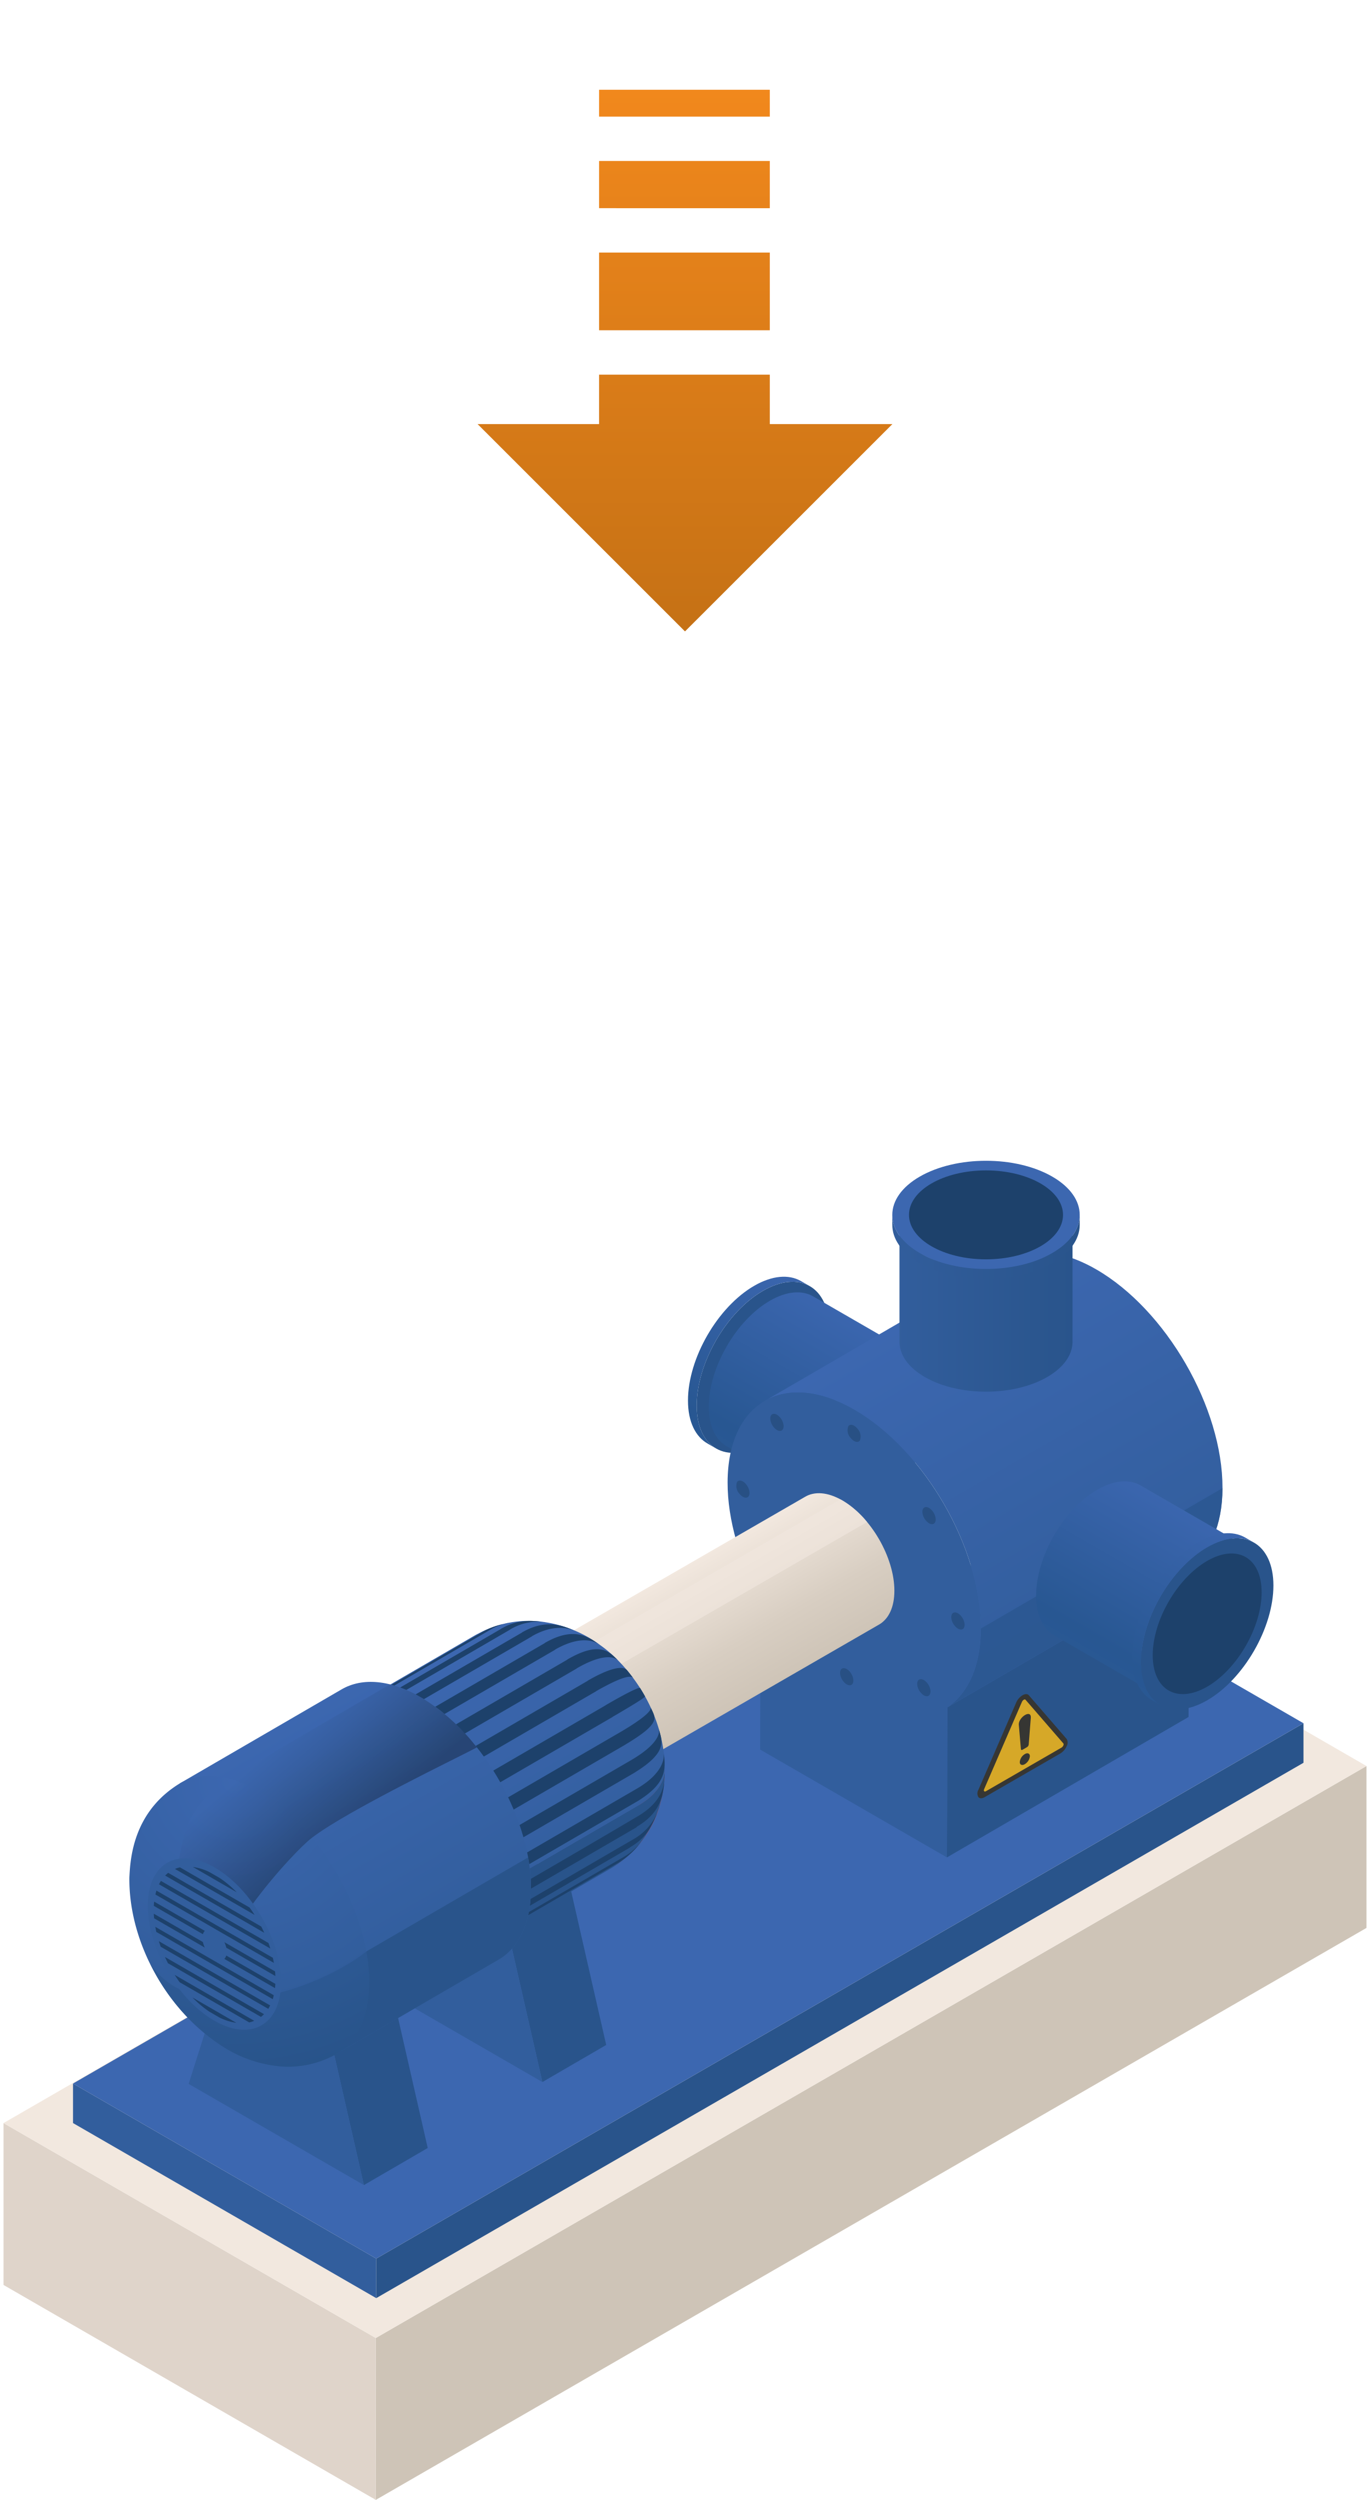 <svg xmlns="http://www.w3.org/2000/svg"
    xmlns:xlink="http://www.w3.org/1999/xlink" viewBox="0 0 328.817 600">
    <defs>
        <style>.cls-1{isolation:isolate;}.cls-11,.cls-2,.cls-22{fill:#29548b;}.cls-3{fill:url(#Áåçûìÿííûé_ãðàäèåíò_163);}.cls-4{fill:#3c67b0;}.cls-5{fill:url(#Áåçûìÿííûé_ãðàäèåíò_163-2);}.cls-6{fill:#cec4b7;}.cls-7{fill:#dfd4ca;}.cls-16,.cls-8{fill:#f2e8df;}.cls-9{fill:#325e9d;}.cls-10{fill:url(#Áåçûìÿííûé_ãðàäèåíò_25);}.cls-11,.cls-16{opacity:0.6;}.cls-12,.cls-22{opacity:0.5;}.cls-13{fill:#1d416b;}.cls-14{fill:#919292;}.cls-15{fill:url(#Áåçûìÿííûé_ãðàäèåíò_179);}.cls-16,.cls-23{mix-blend-mode:screen;}.cls-17{fill:#2c5186;}.cls-18{fill:#ce4a4a;}.cls-19{fill:url(#Áåçûìÿííûé_ãðàäèåíò_25-2);}.cls-20{fill:url(#Áåçûìÿííûé_ãðàäèåíò_25-3);}.cls-21{fill:url(#Áåçûìÿííûé_ãðàäèåíò_19);}.cls-23{opacity:0.4;fill:url(#Áåçûìÿííûé_ãðàäèåíò_31);}.cls-24{fill:url(#Áåçûìÿííûé_ãðàäèåíò_153);}.cls-25{fill:url(#Áåçûìÿííûé_ãðàäèåíò_153-2);}.cls-26{fill:url(#Áåçûìÿííûé_ãðàäèåíò_163-3);}.cls-27{fill:url(#Áåçûìÿííûé_ãðàäèåíò_163-4);}.cls-28{fill:#363633;}.cls-29{fill:#d6a828;}.cls-30{fill:url(#Degradado_sin_nombre_211);}</style>
        <linearGradient id="Áåçûìÿííûé_ãðàäèåíò_163" x1="82.006" y1="474.745" x2="129.708" y2="474.745" gradientTransform="matrix(-0.5, 0.866, -0.866, -0.5, 640.242, 470.602)" gradientUnits="userSpaceOnUse">
            <stop offset="0" stop-color="#3b66af"/>
            <stop offset="0.857" stop-color="#285792"/>
            <stop offset="1" stop-color="#295894"/>
        </linearGradient>
        <linearGradient id="Áåçûìÿííûé_ãðàäèåíò_163-2" x1="83.784" y1="456.539" x2="127.831" y2="456.539" xlink:href="#Áåçûìÿííûé_ãðàäèåíò_163"/>
        <linearGradient id="Áåçûìÿííûé_ãðàäèåíò_25" x1="144.975" y1="313.093" x2="102.078" y2="387.393" gradientTransform="matrix(-1, 0, 0, 1, 368.223, 0)" gradientUnits="userSpaceOnUse">
            <stop offset="0" stop-color="#3c67b0"/>
            <stop offset="1" stop-color="#325e9d"/>
        </linearGradient>
        <linearGradient id="Áåçûìÿííûé_ãðàäèåíò_179" x1="204.343" y1="376.195" x2="186.629" y2="406.877" gradientTransform="matrix(-1, 0, 0, 1, 368.223, 0)" gradientUnits="userSpaceOnUse">
            <stop offset="0" stop-color="#f2e8df"/>
            <stop offset="0.632" stop-color="#d8cec2"/>
            <stop offset="1" stop-color="#cec4b7"/>
        </linearGradient>
        <linearGradient id="Áåçûìÿííûé_ãðàäèåíò_25-2" x1="257.261" y1="394.249" x2="224.62" y2="450.783" xlink:href="#Áåçûìÿííûé_ãðàäèåíò_25"/>
        <linearGradient id="Áåçûìÿííûé_ãðàäèåíò_25-3" x1="296.227" y1="411.235" x2="264.305" y2="466.525" xlink:href="#Áåçûìÿííûé_ãðàäèåíò_25"/>
        <radialGradient id="Áåçûìÿííûé_ãðàäèåíò_19" cx="312.12" cy="427.473" r="70.067" gradientTransform="matrix(-1, 0, 0, 1, 368.223, 0)" gradientUnits="userSpaceOnUse">
            <stop offset="0" stop-color="#3c67b0"/>
            <stop offset="0.719" stop-color="#325e9d"/>
            <stop offset="1" stop-color="#29548b"/>
        </radialGradient>
        <linearGradient id="Áåçûìÿííûé_ãðàäèåíò_31" x1="304.172" y1="420.709" x2="286.01" y2="441.929" gradientTransform="matrix(-1, 0, 0, 1, 368.223, 0)" gradientUnits="userSpaceOnUse">
            <stop offset="0" stop-color="#3c67b0"/>
            <stop offset="0.268" stop-color="#315590"/>
            <stop offset="0.854" stop-color="#14263e"/>
            <stop offset="1" stop-color="#0d1a29"/>
        </linearGradient>
        <linearGradient id="Áåçûìÿííûé_ãðàäèåíò_153" x1="110.134" y1="313.404" x2="154.18" y2="313.404" gradientTransform="matrix(-1, 0, 0, 1, 368.223, 0)" gradientUnits="userSpaceOnUse">
            <stop offset="0" stop-color="#29548b"/>
            <stop offset="1" stop-color="#325e9d"/>
        </linearGradient>
        <linearGradient id="Áåçûìÿííûé_ãðàäèåíò_153-2" x1="108.356" y1="299.222" x2="156.056" y2="299.222" xlink:href="#Áåçûìÿííûé_ãðàäèåíò_153"/>
        <linearGradient id="Áåçûìÿííûé_ãðàäèåíò_163-3" x1="83.783" y1="365.814" x2="127.83" y2="365.814" xlink:href="#Áåçûìÿííûé_ãðàäèåíò_163"/>
        <linearGradient id="Áåçûìÿííûé_ãðàäèåíò_163-4" x1="82.005" y1="351.632" x2="129.706" y2="351.632" xlink:href="#Áåçûìÿííûé_ãðàäèåíò_163"/>
        <linearGradient id="Degradado_sin_nombre_211" x1="164.409" y1="151.546" x2="164.409" y2="21.546" gradientUnits="userSpaceOnUse">
            <stop offset="0" stop-color="#c57115"/>
            <stop offset="0.997" stop-color="#f1881c"/>
        </linearGradient>
    </defs>
    <g class="cls-1">
        <g id="Capa_1" data-name="Capa 1">
            <g id="_5" data-name="5">
                <g id="Axonometric_Cylinder" data-name="Axonometric Cylinder">
                    <path id="Cylinder_face" data-name="Cylinder face" class="cls-2" d="M167.215,337.353c0-10.143,7.121-22.476,15.905-27.547s15.9-.96,15.9,9.182-7.12,22.476-15.9,27.548S167.215,347.5,167.215,337.353Z"/>
                    <path id="Cylinder_body" data-name="Cylinder body" class="cls-3" d="M171.977,347.709l-2.091-1.208c-2.939-1.635-4.763-5.224-4.763-10.356,0-10.142,7.121-22.475,15.905-27.547,4.339-2.5,8.272-2.769,11.141-1.173l2.093,1.208c-2.87-1.6-6.8-1.332-11.142,1.173-8.784,5.071-15.9,17.4-15.9,27.547C167.215,342.486,169.039,346.073,171.977,347.709Z"/>
                </g>
                <g id="Axonometric_Cylinder-2" data-name="Axonometric Cylinder">
                    <path id="Cylinder_face-2" data-name="Cylinder face" class="cls-4" d="M195.341,352.184c0-9.365,6.575-20.754,14.685-25.437s14.686-.886,14.686,8.479-6.575,20.754-14.686,25.437S195.341,361.55,195.341,352.184Z"/>
                    <path id="Cylinder_body-2" data-name="Cylinder body" class="cls-5" d="M199.738,361.746l-25.226-14.564c-2.714-1.51-4.4-4.823-4.4-9.562,0-9.366,6.575-20.754,14.686-25.436,4.007-2.314,7.638-2.558,10.288-1.084l25.226,14.564c-2.65-1.474-6.282-1.23-10.289,1.083-8.11,4.683-14.685,16.072-14.685,25.437C195.341,356.923,197.024,360.236,199.738,361.746Z"/>
                </g>
                <g id="Axonometric_Cube" data-name="Axonometric Cube">
                    <polygon id="Cube_face_-_left" data-name="Cube face - left" class="cls-6" points="90.195 600 327.971 462.72 327.971 423.865 90.195 561.145 90.195 600"/>
                    <polygon id="Cube_face_-_right" data-name="Cube face - right" class="cls-7" points="0.847 548.414 90.195 600 90.195 561.145 0.847 509.559 0.847 548.414"/>
                    <polygon id="Cube_face_-_top" data-name="Cube face - top" class="cls-8" points="90.195 561.145 327.971 423.865 238.622 372.28 0.847 509.559 90.195 561.145"/>
                </g>
                <g id="Axonometric_Cube-2" data-name="Axonometric Cube">
                    <polygon id="Cube_face_-_left-2" data-name="Cube face - left" class="cls-2" points="90.3 551.575 312.851 423.085 312.851 413.596 90.3 542.086 90.3 551.575"/>
                    <polygon id="Cube_face_-_right-2" data-name="Cube face - right" class="cls-9" points="17.527 509.559 90.3 551.575 90.3 542.086 17.527 500.07 17.527 509.559"/>
                    <polygon id="Cube_face_-_top-2" data-name="Cube face - top" class="cls-4" points="90.3 542.086 312.851 413.596 240.078 371.58 17.527 500.07 90.3 542.086"/>
                </g>
                <g class="cls-1">
                    <polygon class="cls-2" points="227.37 409.78 285.365 376.077 285.271 412.093 227.276 445.796 227.37 409.78"/>
                    <path class="cls-10" d="M241.5,302.556c5.524-3.21,13.172-2.759,21.614,2.115,16.786,9.691,30.359,33.2,30.3,52.488-.026,9.081-3.086,15.564-8.051,18.918l-57.995,33.7c4.965-3.354,8.025-9.837,8.051-18.918.055-19.287-13.519-42.8-30.3-52.488-8.442-4.874-16.09-5.325-21.614-2.115Z"/>
                    <path class="cls-11" d="M235.421,390.862l58-33.7c-.026,9.081-3.086,15.564-8.051,18.918l-57.995,33.7C232.335,406.426,235.4,399.943,235.421,390.862Z"/>
                    <path class="cls-9" d="M205.117,338.374c-16.785-9.691-30.431-1.9-30.485,17.392-.026,9.08,2.988,19.071,7.9,28.128l-.093,36.016L227.276,445.8l.094-36.016c4.965-3.354,8.025-9.837,8.051-18.918C235.475,371.575,221.9,348.065,205.117,338.374Z"/>
                </g>
                <g class="cls-12">
                    <path class="cls-13" d="M176.911,355.686a2.684,2.684,0,0,0,.581,2.846,2.865,2.865,0,0,0,.792.707c.55.318,1.09.3,1.391-.123.436-.617.188-1.887-.58-2.846a2.943,2.943,0,0,0-.789-.7C177.752,355.255,177.215,355.274,176.911,355.686Z"/>
                    <path class="cls-13" d="M184.826,380.682c-.855-.235-1.361.486-1.14,1.6a3.565,3.565,0,0,0,1.544,2.256,1.749,1.749,0,0,0,.41.176c.855.219,1.361-.486,1.126-1.6a3.537,3.537,0,0,0-1.531-2.249A1.721,1.721,0,0,0,184.826,380.682Z"/>
                    <path class="cls-13" d="M186.474,343.223a1.682,1.682,0,0,0,.405.172c.853.235,1.374-.478,1.139-1.6a3.524,3.524,0,0,0-1.526-2.236,1.714,1.714,0,0,0-.429-.18c-.854-.235-1.36.47-1.125,1.588A3.562,3.562,0,0,0,186.474,343.223Z"/>
                    <path class="cls-13" d="M203.237,400.6c-.557-.321-1.1-.3-1.392.113-.45.625-.187,1.9.581,2.846a2.849,2.849,0,0,0,.792.707c.55.318,1.09.3,1.391-.122.436-.618.174-1.9-.58-2.846A2.947,2.947,0,0,0,203.237,400.6Z"/>
                    <path class="cls-13" d="M203.608,342.3a2.685,2.685,0,0,0,.58,2.846,2.875,2.875,0,0,0,.8.71c.548.317,1.087.3,1.388-.109a2.685,2.685,0,0,0-.58-2.846,2.931,2.931,0,0,0-.8-.714C204.441,341.871,203.909,341.893,203.608,342.3Z"/>
                    <path class="cls-13" d="M221.325,403.059c-.854-.236-1.36.486-1.126,1.6a3.542,3.542,0,0,0,1.52,2.231,1.727,1.727,0,0,0,.421.177c.854.235,1.36-.487,1.14-1.6a3.565,3.565,0,0,0-1.533-2.239A1.658,1.658,0,0,0,221.325,403.059Z"/>
                    <path class="cls-13" d="M222.982,365.605a1.813,1.813,0,0,0,.41.175c.853.219,1.36-.486,1.139-1.6a3.6,3.6,0,0,0-1.545-2.257,1.721,1.721,0,0,0-.409-.175c-.854-.22-1.36.486-1.139,1.6A3.6,3.6,0,0,0,222.982,365.605Z"/>
                    <path class="cls-13" d="M229.921,387.214c-.552-.318-1.087-.3-1.379.115-.45.626-.188,1.9.58,2.847a2.9,2.9,0,0,0,.795.71c.549.316,1.087.3,1.389-.11.436-.633.173-1.911-.58-2.846A2.942,2.942,0,0,0,229.921,387.214Z"/>
                </g>
                <g id="Axonometric_Cylinder-3" data-name="Axonometric Cylinder">
                    <path id="Cylinder_face-3" data-name="Cylinder face" class="cls-14" d="M147.083,420.81c0,7.988-5.607,11.226-12.525,7.233s-12.526-13.708-12.526-21.7,5.608-11.226,12.526-7.232S147.083,412.823,147.083,420.81Z"/>
                    <path id="Cylinder_body-3" data-name="Cylinder body" class="cls-15" d="M125.619,398.285,193.2,359.267c2.272-1.361,5.438-1.191,8.938.829,6.918,4,12.526,13.708,12.526,21.7,0,3.946-1.369,6.733-3.588,8.061L143.5,428.872c2.219-1.328,3.587-4.115,3.587-8.062,0-7.987-5.607-17.7-12.525-21.695C131.057,397.094,127.892,396.925,125.619,398.285Z"/>
                </g>
                <path class="cls-16" d="M201.707,359.872c.145.078.286.14.433.224a22.728,22.728,0,0,1,5.98,5.2L140.537,404.32a22.74,22.74,0,0,0-5.979-5.2c-.147-.084-.288-.147-.434-.225Z"/>
                <g class="cls-1">
                    <polygon class="cls-2" points="130.181 499.712 145.497 490.811 136.588 451.748 121.272 460.649 130.181 499.712"/>
                    <polygon class="cls-17" points="121.272 460.649 136.588 451.748 112.529 437.858 97.213 446.759 121.272 460.649"/>
                    <polygon class="cls-9" points="97.213 446.759 88.112 475.424 130.181 499.712 121.272 460.649 97.213 446.759"/>
                </g>
                <g class="cls-1">
                    <polygon class="cls-2" points="87.345 524.443 102.661 515.543 93.752 476.48 78.436 485.381 87.345 524.443"/>
                    <polygon class="cls-17" points="78.436 485.381 93.752 476.48 69.693 462.59 54.376 471.491 78.436 485.381"/>
                    <polygon class="cls-9" points="54.376 471.491 45.275 500.155 87.345 524.443 78.436 485.381 54.376 471.491"/>
                </g>
                <g class="cls-1">
                    <path class="cls-18" d="M159.573,424.394c-.077,4.036-.311,16.32-13.054,24.108,4.218-2.452,6.792-7.725,6.7-15.2,4.277-2.485,6.393-5.711,6.354-8.91Z"/>
                    <path class="cls-2" d="M122.94,450.9l30.279-17.6c4.277-2.485,6.393-5.711,6.354-8.91-.012.6-.027,1.4-.038,2-.067.8-.15,1.864-.252,2.659l-.34,1.952c-.222.905-.528,2.109-.8,3l-.68,1.852c-.452,1-1.091,2.314-1.61,3.279l-1.055,1.671a24.733,24.733,0,0,1-2.651,3.266l-1.439,1.39a26.971,26.971,0,0,1-4.188,3.038l-30.28,17.6C120.458,463.646,123.031,458.373,122.94,450.9Z"/>
                    <path class="cls-19" d="M113.981,392.506c.271-.157.549-.3.834-.435a25.478,25.478,0,0,1,14.061-2.966,29.839,29.839,0,0,1,15.235,5.779c5.617,3.928,15.194,14.564,15.462,29.51.039,3.2-2.077,6.425-6.354,8.91L122.94,450.9a43.642,43.642,0,0,0-3.973-16.775,55.3,55.3,0,0,0-8.887-13.975,40.354,40.354,0,0,0-10.435-8.673C93.406,408,87.784,407.73,83.7,410.1Z"/>
                    <path class="cls-9" d="M122.94,450.9c.18,14.7-9.957,20.893-22.643,13.823S77.181,440,77,425.3s9.958-20.893,22.644-13.823S122.76,436.2,122.94,450.9Z"/>
                    <path class="cls-13" d="M152.81,438.456c.033-.183.058-.377.088-.564-.036.223-.067.452-.108.67l-30.279,17.6a24.122,24.122,0,0,0,.341-2.565c10.092-5.865,20.184-11.73,30.288-17.714,5.577-3.33,6.093-6.925,6.341-8.653C159.155,430.239,159.019,434.848,152.81,438.456Zm-1.611,4.928c4.025-2.34,5.351-5.158,6.79-8.923a13.338,13.338,0,0,1-5.969,6.981l-30.275,17.595a16.325,16.325,0,0,1-.865,2.022l30.279-17.6c.088-.171.166-.352.248-.529C151.337,443.083,151.273,443.238,151.2,443.384Zm-2.687,3.636a18.936,18.936,0,0,0,5.4-4.989,14.814,14.814,0,0,1-4.136,3.608L119.5,463.23a11.894,11.894,0,0,1-1.324,1.438C153.738,444,148.512,447.02,148.512,447.02Zm7.642-37.233c.37.81-2.128,2.93-7.272,5.938l-30.278,17.6q.681,1.473,1.266,2.973l30.278-17.6c-.19-.487-.193-.5,0-.013C158.882,413.45,157.3,412.318,156.154,409.787Zm1.925,5.063c.574,1.951-1.66,4.721-6.628,7.621l-30.278,17.6q.453,1.51.8,3.021l30.279-17.6c-.059-.261-.128-.522-.193-.783.064.258.133.516.191.774C160.423,420.465,158.9,417.782,158.079,414.85Zm-12.706-5.571-30.278,17.6q.871,1.378,1.664,2.808l30.279-17.6c-.252-.455-.259-.466-.01-.019,5.22-3.046,7.553-4.51,7.8-4.9-.674-1.179-.4-.719-1.194-2.013-.2-.3-3.093,1.1-8.268,4.107Zm13.922,11.231c.369,2.872-1.757,6.055-6.37,8.743l-30.279,17.6q.194,1.489.262,2.954l30.279-17.6c-.031-.677-.036-.787,0,0C159.975,427.944,159.793,424.746,159.295,420.51Zm-28.538-26.148-30.278,17.6q1.239.742,2.445,1.613l30.279-17.6c-.21-.151-.228-.163-.027-.019,4.548-2.643,8.383-2.9,10.8-1.168-2.473-1.67-5.964-4.677-13.249-.442Zm-10.525-3.4L89.955,408.554a15.748,15.748,0,0,1,2.168.188l30.279-17.6c-.19-.029-.376-.046-.564-.068.177.021.353.036.532.064a13.071,13.071,0,0,1,8.551-1.807c-3.1-.353-6.481-.839-10.718,1.623ZM141.079,403.4l-30.278,17.6q1.029,1.222,1.993,2.525l30.279-17.6c-.321-.434-.331-.447-.015-.02,5.236-2.976,8.233-4.044,8.906-3.177-.439-.564-1.021-1.319-1.477-1.869-1.019-1.2-4.356-.426-9.424,2.519Zm-15.812-11.563-30.278,17.6a23.584,23.584,0,0,1,2.392.915l30.279-17.6c-.207-.093-.228-.1-.031-.014,3.855-2.24,7.541-2.566,10.512-1.29-2.959-1.183-6.961-3.075-12.9.379Zm10.888,6.5-30.278,17.6q1.152,1.012,2.254,2.127l30.279-17.6c-.352-.355-.366-.369-.021-.021,4.934-2.868,8.5-3.381,10.033-1.849-2.085-2.03-4.309-4.916-12.289-.278Zm-15.222-8.566c.459-.115.911-.224,1.311-.313C121.8,389.536,121.367,389.645,120.933,389.769Zm-35.4,19.483a11.752,11.752,0,0,1,1.876-.5l30.279-17.6c-.166.03-.326.072-.489.108.153-.034.3-.074.459-.1a14.33,14.33,0,0,1,3.272-1.394,17.5,17.5,0,0,0-5.123,1.889Z"/>
                </g>
                <g class="cls-1">
                    <path class="cls-20" d="M81.993,405.463c4.948-2.876,11.838-2.391,19.4,2.126,14.691,8.777,26.355,29.459,26.051,46.194-.148,8.123-3.087,13.822-7.754,16.534L80.85,492.888l-37.7-64.854Z"/>
                    <path class="cls-2" d="M72.078,477.573l54.654-31.761a40.956,40.956,0,0,1,.711,7.971c-.148,8.123-3.087,13.822-7.754,16.534L80.85,492.888Z"/>
                    <path class="cls-21" d="M31.052,450.635c-.18,15.7,9.256,32.514,22.945,40.885a30.681,30.681,0,0,0,13.054,4.4,23.409,23.409,0,0,0,13.8-3.027c4.666-2.712,7.606-8.411,7.754-16.534.3-16.735-11.359-37.417-26.051-46.194-7.561-4.518-14.451-5-19.4-2.126C31.828,434.927,31.264,446.339,31.052,450.635Z"/>
                    <path class="cls-22" d="M87.919,468.37a40.813,40.813,0,0,1,.72,8.016c-.148,8.122-3.087,13.822-7.754,16.534a23.412,23.412,0,0,1-13.8,3.027,30.666,30.666,0,0,1-13.055-4.395,49.118,49.118,0,0,1-17.939-20.17C47.242,487.508,76.221,477.624,87.919,468.37Z"/>
                    <path class="cls-23" d="M41.915,455.105c1.647-14.7,2.033-21.639,14.905-29.382,4.834-2.907,36.764-21.448,36.764-21.448a28.77,28.77,0,0,1,7.808,3.314,49.546,49.546,0,0,1,13.047,11.8c-2.42,1.435-33.868,16.436-40.7,22.643C68.477,446.817,59.011,457.952,56.5,463.8,50.853,463.413,46.148,459.146,41.915,455.105Z"/>
                    <path class="cls-9" d="M51.79,448.373c8.831,5.276,15.843,17.709,15.66,27.769S59.959,490.08,51.127,484.8s-15.843-17.71-15.66-27.77S42.958,443.1,51.79,448.373Z"/>
                    <path class="cls-13" d="M50.231,482.811a25.468,25.468,0,0,1-4.041-3.4L56.731,485.5a13.174,13.174,0,0,1-4.048-1.271Zm-1.074-15.372a6.092,6.092,0,0,1-.46-1.331l-11.781-6.8c.012.368.038.744.078,1.111ZM59.815,485.4a6.45,6.45,0,0,0,1.2-.388L41.922,473.984c.38.612.787,1.207,1.2,1.772ZM48.7,464.23a1.745,1.745,0,0,1,.466-.8l-12.162-7.022c-.042.321-.07.665-.085,1.017Zm13.94,19.852a8.573,8.573,0,0,0,.725-.663L39.587,469.69c.231.509.475,1.01.719,1.5Zm1.752-1.936c.164-.265.3-.547.452-.82L38.124,465.9c.149.447.285.886.447,1.34Zm1.07-2.328c.1-.305.166-.626.249-.939L37.275,462.46c.081.407.148.807.242,1.222Zm-11.156-10.47a1.736,1.736,0,0,1-.466.8L66,477.166c.042-.32.07-.664.085-1.017Zm-.455-3.21a6.163,6.163,0,0,1,.46,1.331l11.781,6.8c-.013-.368-.039-.743-.078-1.111ZM37.545,453.76c-.1.305-.165.625-.248.938l28.437,16.419c-.08-.407-.147-.807-.241-1.222Zm1.071-2.329c-.164.265-.3.547-.453.82l26.722,15.428c-.149-.446-.284-.885-.447-1.339Zm1.751-1.936a8.267,8.267,0,0,0-.724.664l23.78,13.729c-.231-.509-.475-1.011-.719-1.5Zm2.828-1.314a6.386,6.386,0,0,0-1.2.388l19.1,11.024c-.38-.612-.788-1.207-1.2-1.772Zm7.131,1.17a13.212,13.212,0,0,0-4.048-1.271l10.542,6.087a25.438,25.438,0,0,0-4.042-3.4Z"/>
                </g>
                <g id="Axonometric_Cylinder-4" data-name="Axonometric Cylinder">
                    <path id="Cylinder_face-4" data-name="Cylinder face" class="cls-4" d="M221.967,301.378c8.111,4.683,21.261,4.683,29.372,0s8.111-12.275,0-16.958-21.261-4.682-29.372,0S213.857,296.7,221.967,301.378Z"/>
                    <path id="Cylinder_body-4" data-name="Cylinder body" class="cls-24" d="M215.885,292.789v29.128c-.049,3.106,1.978,6.22,6.082,8.589,8.111,4.683,21.261,4.683,29.372,0,4.007-2.313,6.034-5.336,6.082-8.368V293.01c-.048,3.032-2.075,6.055-6.082,8.368-8.111,4.683-21.261,4.683-29.372,0C217.863,299.009,215.836,295.894,215.885,292.789Z"/>
                </g>
                <g id="Axonometric_Cylinder-5" data-name="Axonometric Cylinder">
                    <path id="Cylinder_face-5" data-name="Cylinder face" class="cls-4" d="M220.749,300.763c8.784,5.072,23.025,5.072,31.809,0s8.783-13.293,0-18.364-23.025-5.071-31.809,0S211.965,295.693,220.749,300.763Z"/>
                    <ellipse id="Cylinder_face-6" data-name="Cylinder face" class="cls-13" cx="236.653" cy="291.581" rx="18.486" ry="10.673"/>
                    <path id="Cylinder_body-5" data-name="Cylinder body" class="cls-25" d="M214.162,291.462v2.415c-.053,3.363,2.142,6.736,6.587,9.3,8.784,5.072,23.025,5.072,31.809,0,4.339-2.5,6.534-5.779,6.586-9.062V291.7c-.052,3.283-2.247,6.558-6.586,9.062-8.784,5.072-23.025,5.072-31.809,0C216.3,298.2,214.109,294.825,214.162,291.462Z"/>
                </g>
                <g id="Axonometric_Cylinder-6" data-name="Axonometric Cylinder">
                    <path id="Cylinder_face-7" data-name="Cylinder face" class="cls-4" d="M273.909,397.546c0-9.366,6.575-20.754,14.686-25.437s14.686-.886,14.686,8.479-6.575,20.754-14.686,25.437S273.909,406.912,273.909,397.546Z"/>
                    <path id="Cylinder_body-6" data-name="Cylinder body" class="cls-26" d="M278.307,407.108l-25.226-14.564c-2.714-1.51-4.4-4.823-4.4-9.562,0-9.366,6.575-20.754,14.686-25.437,4.007-2.313,7.639-2.557,10.289-1.083l25.226,14.564c-2.65-1.474-6.282-1.23-10.289,1.083-8.111,4.683-14.686,16.071-14.686,25.437C273.909,402.285,275.593,405.6,278.307,407.108Z"/>
                </g>
                <g id="Axonometric_Cylinder-7" data-name="Axonometric Cylinder">
                    <path id="Cylinder_face-8" data-name="Cylinder face" class="cls-2" d="M273.832,398.908c0-10.142,7.121-22.475,15.905-27.547s15.9-.96,15.9,9.183-7.12,22.476-15.9,27.547S273.832,409.051,273.832,398.908Z"/>
                    <path id="Cylinder_face-9" data-name="Cylinder face" class="cls-13" d="M276.665,397.273c0-8.336,5.853-18.472,13.072-22.64s13.071-.79,13.071,7.547-5.852,18.471-13.071,22.64S276.665,405.609,276.665,397.273Z"/>
                    <path id="Cylinder_body-7" data-name="Cylinder body" class="cls-27" d="M278.6,409.264l-2.092-1.208c-2.94-1.635-4.763-5.223-4.763-10.355,0-10.143,7.121-22.476,15.9-27.547,4.339-2.506,8.272-2.77,11.142-1.173l2.092,1.207c-2.87-1.6-6.8-1.332-11.142,1.173-8.784,5.072-15.905,17.405-15.905,27.547C273.832,404.041,275.656,407.629,278.6,409.264Z"/>
                </g>
                <path class="cls-28" d="M254.49,420.853A3.825,3.825,0,0,0,256,419.106a1.7,1.7,0,0,0,0-1.751l-9.071-10.474c-.315-.365-.881-.366-1.514,0a3.82,3.82,0,0,0-1.515,1.748l-9.07,20.949a1.7,1.7,0,0,0,0,1.751c.316.363.881.363,1.514,0Z"/>
                <path class="cls-29" d="M255.214,418.436l-9.072-10.474c-.192-.222-.671.055-.863.5l-9.071,20.948c-.192.444.048.721.432.5l18.142-10.474C255.166,419.211,255.405,418.657,255.214,418.436Z"/>
                <path class="cls-28" d="M245.443,419.948c-.216.124-.394.062-.412-.142l-.5-5.8c-.172-1.82,3.064-3.908,2.871-1.658l-.5,6.37a.877.877,0,0,1-.412.617Zm-.683,2.959c0,.668.542.9,1.21.511a2.507,2.507,0,0,0,1.21-1.909c0-.668-.541-.9-1.21-.511A2.51,2.51,0,0,0,244.76,422.907Z"/>
            </g>
        </g>
        <g id="arrow_event_critycal">
            <animateTransform attributeName="transform" attributeType="XML" type="translate" from="0 0" to="0 75" dur="1.5s" repeatCount="indefinite" />
            <path class="cls-30" d="M184.765,89.919V101.78l29.418.008-49.776,49.758-49.773-49.758,29.153-.008V89.919Zm0-10.65V60.614H143.787V79.269Zm0-29.3V38.638H143.787V49.967Zm0-21.978V21.546H143.787v6.443Z"/>
        </g>
    </g>
</svg>